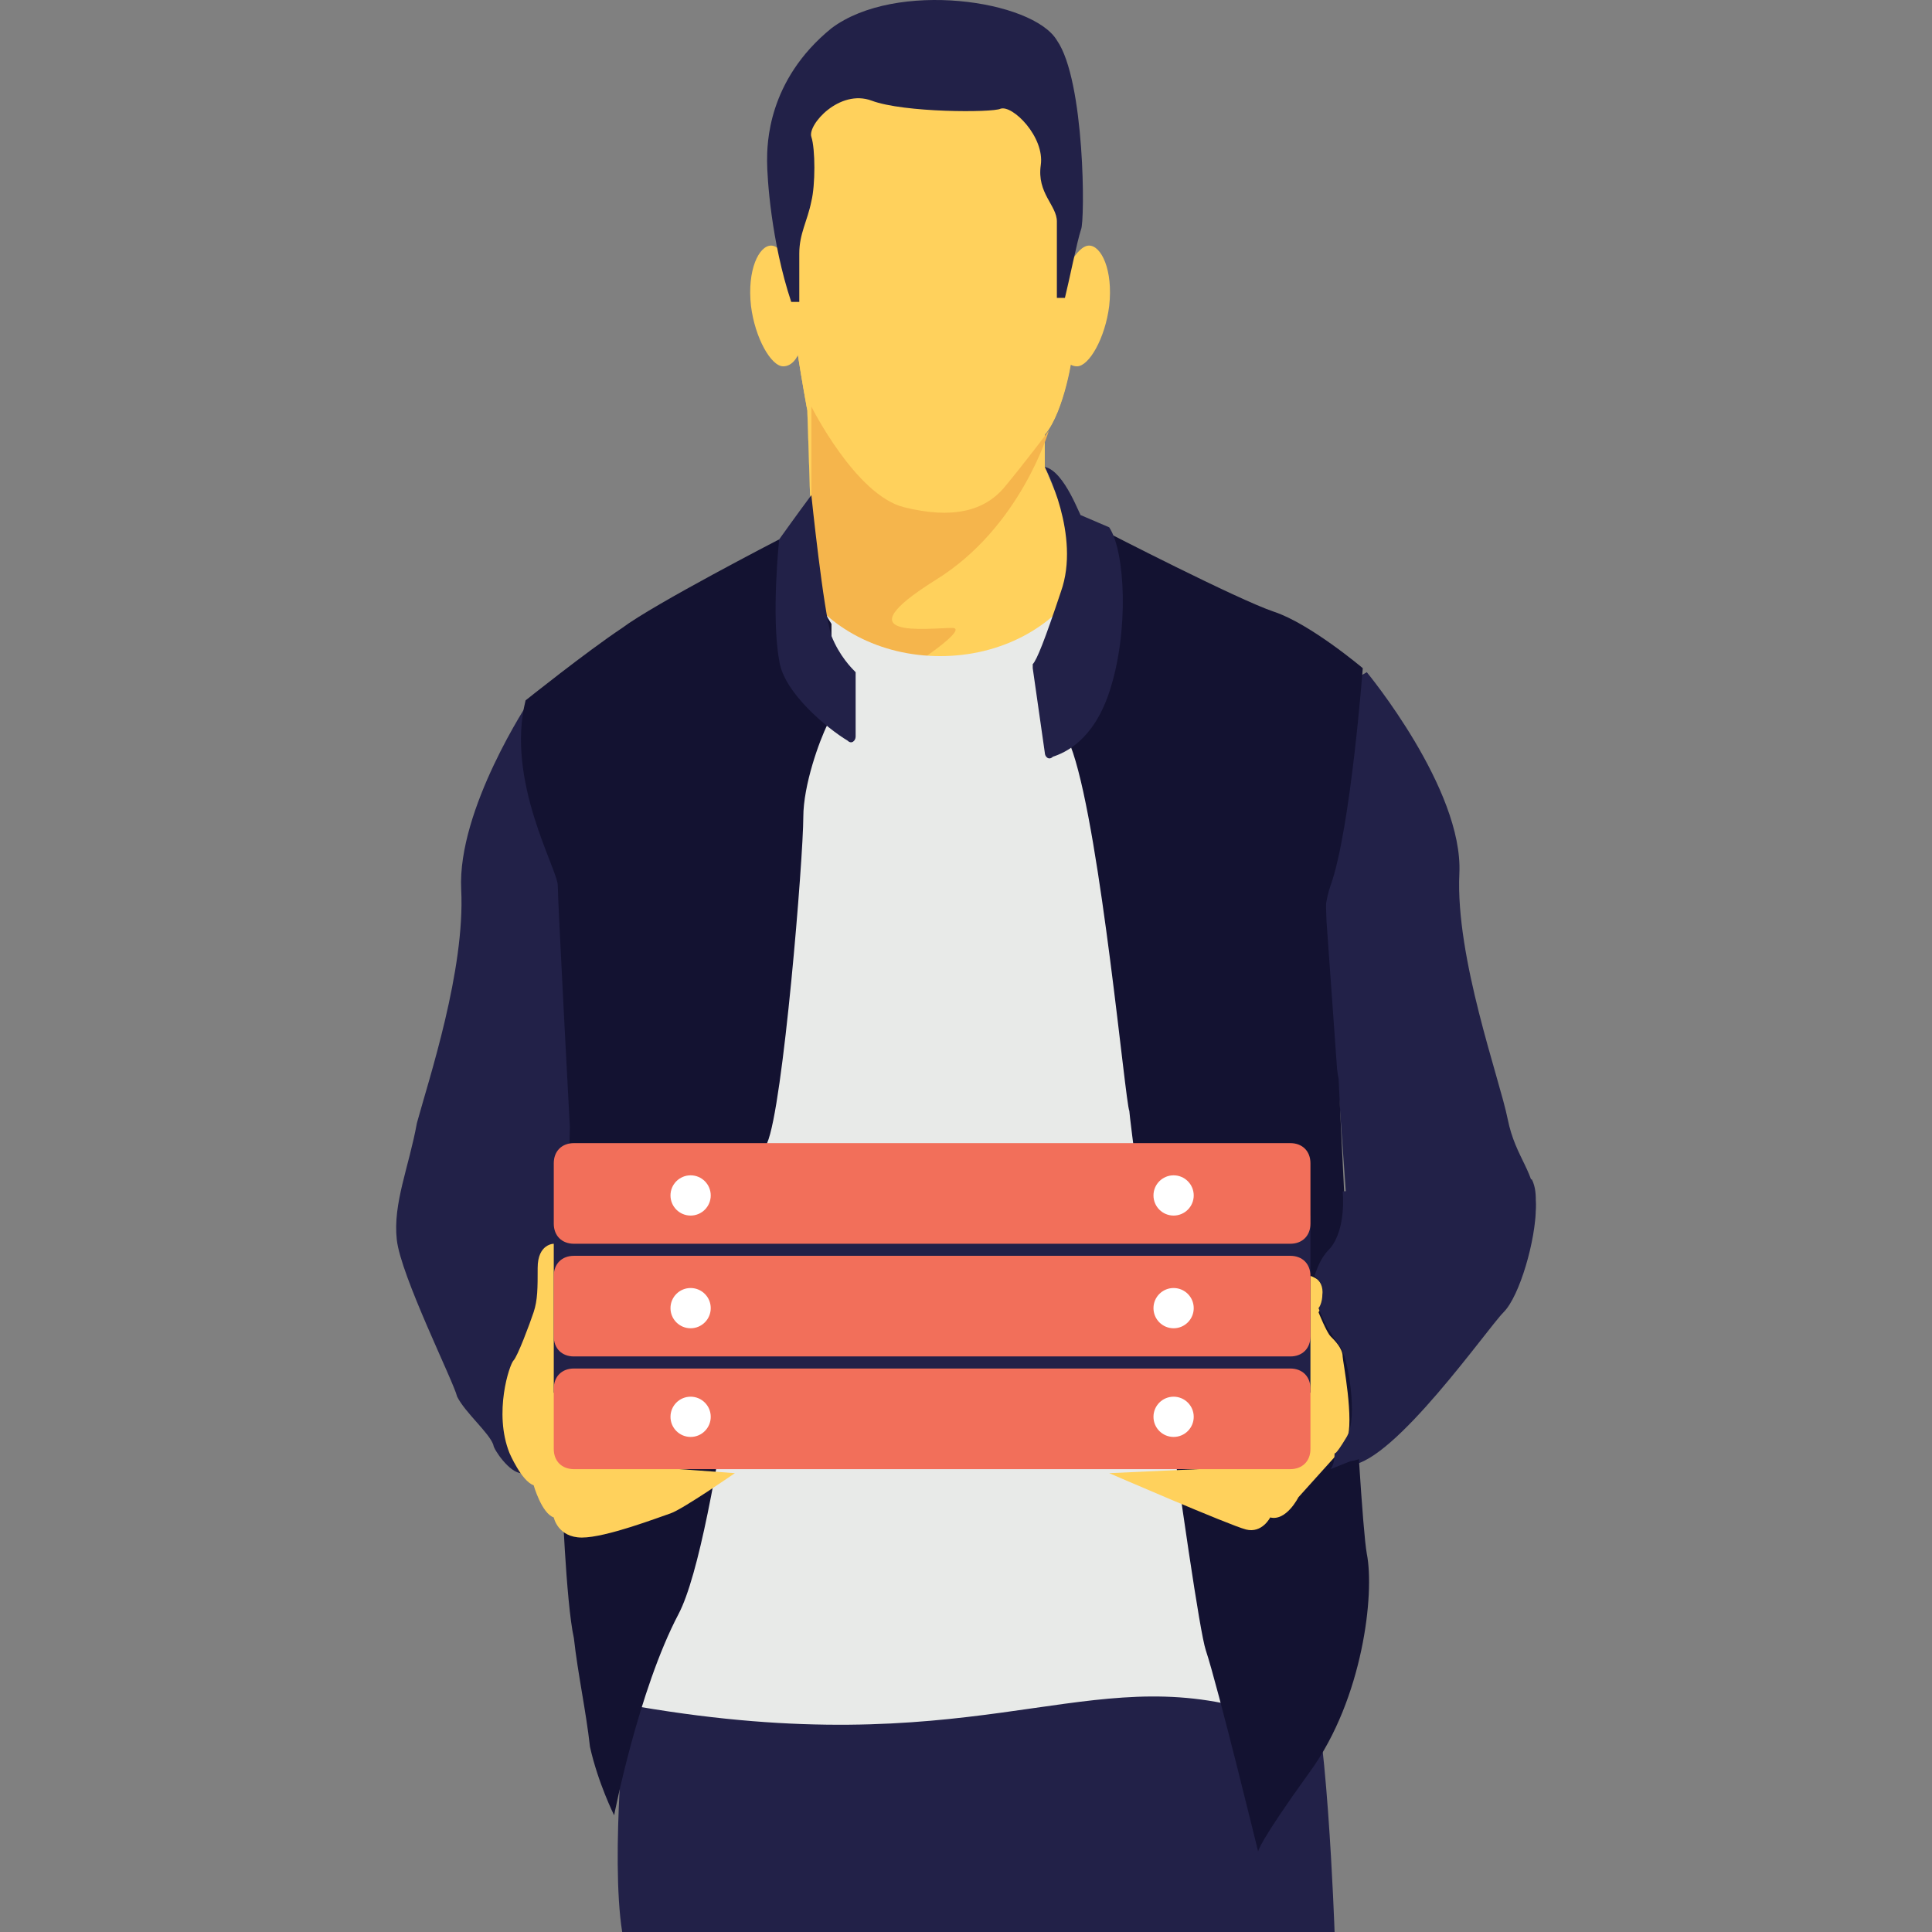 <?xml version="1.0" encoding="iso-8859-1"?>
<!-- Generator: Adobe Illustrator 19.0.0, SVG Export Plug-In . SVG Version: 6.00 Build 0)  -->
<svg version="1.1" id="Capa_1" xmlns="http://www.w3.org/2000/svg" xmlns:xlink="http://www.w3.org/1999/xlink" x="0px" y="0px"
	 viewBox="0 0 512.015 512.015" style="enable-background:new 0 0 512.015 512.015;" xml:space="preserve">
<rect x="0" y="0" width="512.015" height="512.015" fill="#808080" stroke="none"/>
<path style="fill:#222148;" d="M165.958,451.215c0,0-4.267,40.533-1.067,60.8h188.8c0,0-2.133-61.867-7.467-69.333
	C340.892,435.215,165.958,451.215,165.958,451.215z"/>
<path style="fill:#222148;" d="M138.225,390.415c0,0-5.333-12.8-4.267-19.2c0-7.467,6.4-16,12.8-19.2l13.867-34.133V216.549
	l-20.267-30.933c0,0-19.2,28.8-18.133,50.133c1.067,21.333-8.533,50.133-11.733,61.867c-2.133,11.733-6.4,21.333-5.333,30.933
	c1.067,9.6,14.933,37.333,16,41.6c2.133,4.267,8.533,9.6,9.6,12.8C130.758,384.015,135.025,390.415,138.225,390.415z"/>
<ellipse style="fill:#131231;" cx="345.159" cy="262.415" rx="18.133" ry="33.067"/>
<path style="fill:#222148;" d="M354.758,182.415l7.467-4.267c0,0,25.6,30.933,24.533,53.333c-1.067,22.4,10.667,54.4,12.8,65.067
	c2.133,10.667,7.467,13.867,7.467,23.467c0,8.533-4.267,23.467-8.533,27.733c-4.267,4.267-28.8,39.467-40.533,40.533l-5.333,3.2
	c0,0,12.8-28.8-6.4-39.467c0,0,3.2-12.8,7.467-18.133c4.267-5.333,3.2-14.933,3.2-14.933l-5.333-74.667
	C351.559,244.282,349.425,192.015,354.758,182.415z"/>
<g>
	<path style="fill:#FFD15C;" d="M284.359,92.815c0,0-2.133,16-7.467,22.4v8.533l11.733,28.8v32l-87.467-3.2l13.867-39.467
		l-1.067-33.067c0,0-5.333-28.8-5.333-39.467s0-30.933,0-30.933s2.133-16,20.267-18.133c18.133-3.2,41.6-2.133,41.6-2.133l6.4,2.133
		c0,0,7.467,29.867,6.4,38.4s-1.067,16-1.067,16L284.359,92.815z"/>
	<path style="fill:#FFD15C;" d="M288.625,184.549l-87.467-3.2l13.867-40.533l-1.067-33.067c0,0-5.333-28.8-5.333-39.467
		s0-30.933,0-30.933s2.133-16,20.267-18.133s41.6-2.133,41.6-2.133l0,0l6.4,3.2l0,0c0,1.067,7.467,29.867,6.4,38.4
		s-1.067,16-1.067,16l2.133,18.133l0,0c0,1.067-2.133,16-7.467,22.4v8.533l11.733,28.8V184.549z M201.158,181.349l86.4,3.2v-32
		l-10.667-28.8v-8.533l0,0c4.267-6.4,6.4-21.333,6.4-22.4l-1.067-18.133c0,0,0-7.467,1.067-16c1.067-7.467-6.4-36.267-6.4-37.333
		l-6.4-3.2c-1.067,0-23.467,0-41.6,2.133c-18.133,2.133-20.267,18.133-20.267,18.133s0,20.267,0,30.933s5.333,39.467,5.333,39.467
		l1.067,33.067l0,0L201.158,181.349z"/>
</g>
<path style="fill:#F5B54C;" d="M252.359,166.415c4.267,0-7.467,8.533-20.267,16l-30.933-1.067l13.867-40.533v-33.067
	c0,0,11.733,23.467,24.533,26.667c12.8,3.2,21.333,1.067,26.667-5.333c5.333-6.4,11.733-14.933,11.733-14.933
	s-7.467,25.6-29.867,39.467C222.492,169.615,245.958,166.415,252.359,166.415z"/>
<path style="fill:#E8EAE8;" d="M328.092,195.215v257.067c-42.667-10.667-71.467,14.933-158.933,0V195.215
	c0-22.4,18.133-40.533,40.533-40.533h2.133c7.467,11.733,21.333,19.2,37.333,19.2s29.867-7.467,37.333-19.2l0,0
	C309.958,154.682,328.092,172.815,328.092,195.215z"/>
<path style="fill:#131231;" d="M220.359,190.949c0,0,0,0-1.067,1.067c-2.133,4.267-6.4,16-6.4,24.533c0,10.667-5.333,76.8-9.6,86.4
	c-3.2,9.6-12.8,104.533-23.467,124.8c-10.667,20.267-17.067,53.333-17.067,53.333s-4.267-8.533-6.4-18.133
	c-1.067-9.6-3.2-19.2-4.267-28.8c-2.133-9.6-3.2-39.467-3.2-39.467l2.133-96c0,0-3.2-59.733-3.2-64s-13.867-27.733-8.533-49.067
	c0,0,16-12.8,25.6-19.2c8.533-6.4,41.6-23.467,41.6-23.467l13.867,22.4"/>
<g>
	<path style="fill:#FFD15C;" d="M146.758,329.615c0,0-4.267,0-4.267,6.4c0,5.333,0,8.533-1.067,11.733
		c-1.067,3.2-4.267,11.733-5.333,12.8c-1.067,1.067-5.333,13.867-1.067,24.533c0,0,3.2,7.467,6.4,8.533c0,0,2.133,7.467,5.333,8.533
		c0,0,1.067,5.333,7.467,5.333c6.4,0,20.267-5.333,23.467-6.4c3.2-1.067,17.067-10.667,17.067-10.667l-43.733-3.2
		C149.958,386.149,155.292,333.882,146.758,329.615z"/>
	<path style="fill:#FFD15C;" d="M293.958,81.082c-1.067,8.533-5.333,16-8.533,16c-4.267,0-6.4-7.467-5.333-16
		c1.067-8.533,5.333-16,8.533-16C291.825,65.082,295.025,71.482,293.958,81.082z"/>
	<path style="fill:#FFD15C;" d="M199.025,81.082c1.067,8.533,5.333,16,8.533,16c4.267,0,6.4-7.467,5.333-16s-5.333-16-8.533-16
		S197.958,71.482,199.025,81.082z"/>
</g>
<path style="fill:#222148;" d="M209.692,80.015h2.133c0-3.2,0-8.533,0-12.8c0-5.333,2.133-8.533,3.2-13.867
	c1.067-4.267,1.067-13.867,0-17.067c-1.067-3.2,7.467-12.8,16-9.6s32,3.2,34.133,2.133c3.2-1.067,11.733,7.467,10.667,14.933
	c-1.067,7.467,4.267,10.667,4.267,14.933v20.267h2.133c1.067-4.267,3.2-14.933,4.267-18.133c1.067-2.133,1.067-39.467-6.4-50.133
	c-6.4-10.667-42.667-16-59.733-3.2c-17.067,13.867-17.067,30.933-17.067,35.2S204.359,64.015,209.692,80.015z"/>
<path style="fill:#131231;" d="M291.825,145.082l1.067-4.267c0,0,35.2,18.133,44.8,21.333c9.6,3.2,23.467,14.933,23.467,14.933
	s-3.2,42.667-8.533,57.6c-5.333,14.933,2.133,51.2,2.133,51.2s5.333,114.133,7.467,125.867c2.133,10.667-1.067,38.4-14.933,57.6
	c-13.867,19.2-13.867,21.333-13.867,21.333s-10.667-43.733-13.867-53.333c-3.2-9.6-20.267-140.8-20.267-142.933
	c-1.067-2.133-7.467-72.533-14.933-94.933C275.825,177.082,291.825,145.082,291.825,145.082z"/>
<path style="fill:#FFD15C;" d="M347.292,338.149c0,0,4.267,1.067,3.2,5.333c0,3.2-1.067,4.267-1.067,4.267s2.133,5.333,3.2,6.4
	s3.2,3.2,3.2,5.333c0,1.067,3.2,17.067,1.067,22.4c-3.2,5.333-3.2,4.267-3.2,4.267l-9.6,10.667c0,0-3.2,6.4-7.467,5.333
	c0,0-2.133,4.267-6.4,3.2c-4.267-1.067-36.267-14.933-36.267-14.933l46.933-2.133l-4.267-34.133L347.292,338.149z"/>
<g>
	<path style="fill:#222148;" d="M407.025,318.949c0,8.533-4.267,23.467-8.533,27.733c-4.267,4.267-28.8,39.467-40.533,40.533
		l-5.333,2.133c0,0,1.067-1.067,1.067-4.267l0,0c0,0,0,1.067,3.2-4.267c3.2-5.333,0-21.333-1.067-22.4c0-1.067-2.133-3.2-3.2-5.333
		c-1.067-1.067-3.2-6.4-3.2-6.4s1.067-1.067,1.067-4.267c0-2.133-1.067-3.2-2.133-4.267c1.067-3.2,2.133-5.333,4.267-7.467
		c4.267-5.333,3.2-14.933,3.2-14.933l50.133-3.2C407.025,314.682,407.025,316.815,407.025,318.949z"/>
	<path style="fill:#222148;" d="M276.892,123.749c0,0,9.6,18.133,4.267,33.067c-4.267,12.8-6.4,18.133-7.467,19.2v1.067l3.2,22.4
		c0,1.067,1.067,2.133,2.133,1.067c3.2-1.067,10.667-4.267,14.933-17.067c5.333-16,4.267-37.333,0-43.733l-7.467-3.2
		C286.492,137.615,282.225,124.815,276.892,123.749z"/>
</g>
<rect x="146.758" y="322.149" style="fill:#222148;" width="200.533" height="46.933"/>
<path style="fill:#F26F5A;" d="M152.092,329.615h189.867c3.2,0,5.333-2.133,5.333-5.333v-16c0-3.2-2.133-5.333-5.333-5.333H152.092
	c-3.2,0-5.333,2.133-5.333,5.333v16C146.758,327.482,148.892,329.615,152.092,329.615z"/>
<g>
	<circle style="fill:#FFFFFF;" cx="183.025" cy="316.815" r="5.333"/>
	<circle style="fill:#FFFFFF;" cx="311.025" cy="316.815" r="5.333"/>
</g>
<path style="fill:#F26F5A;" d="M152.092,359.482h189.867c3.2,0,5.333-2.133,5.333-5.333v-16c0-3.2-2.133-5.333-5.333-5.333H152.092
	c-3.2,0-5.333,2.133-5.333,5.333v16C146.758,357.349,148.892,359.482,152.092,359.482z"/>
<g>
	<circle style="fill:#FFFFFF;" cx="183.025" cy="346.682" r="5.333"/>
	<circle style="fill:#FFFFFF;" cx="311.025" cy="346.682" r="5.333"/>
</g>
<path style="fill:#F26F5A;" d="M152.092,389.349h189.867c3.2,0,5.333-2.133,5.333-5.333v-16c0-3.2-2.133-5.333-5.333-5.333H152.092
	c-3.2,0-5.333,2.133-5.333,5.333v16C146.758,387.215,148.892,389.349,152.092,389.349z"/>
<g>
	<circle style="fill:#FFFFFF;" cx="183.025" cy="375.482" r="5.333"/>
	<circle style="fill:#FFFFFF;" cx="311.025" cy="375.482" r="5.333"/>
</g>
<path style="fill:#222148;" d="M215.025,131.215c0,0,3.2,30.933,5.333,37.333c2.133,5.333,5.333,8.533,6.4,9.6v1.067v16
	c0,1.067-1.067,2.133-2.133,1.067c-5.333-3.2-17.067-12.8-18.133-21.333c-2.133-11.733,0-32,0-32S211.825,135.482,215.025,131.215z"
	/>
<g>
</g>
<g>
</g>
<g>
</g>
<g>
</g>
<g>
</g>
<g>
</g>
<g>
</g>
<g>
</g>
<g>
</g>
<g>
</g>
<g>
</g>
<g>
</g>
<g>
</g>
<g>
</g>
<g>
</g>
</svg>
